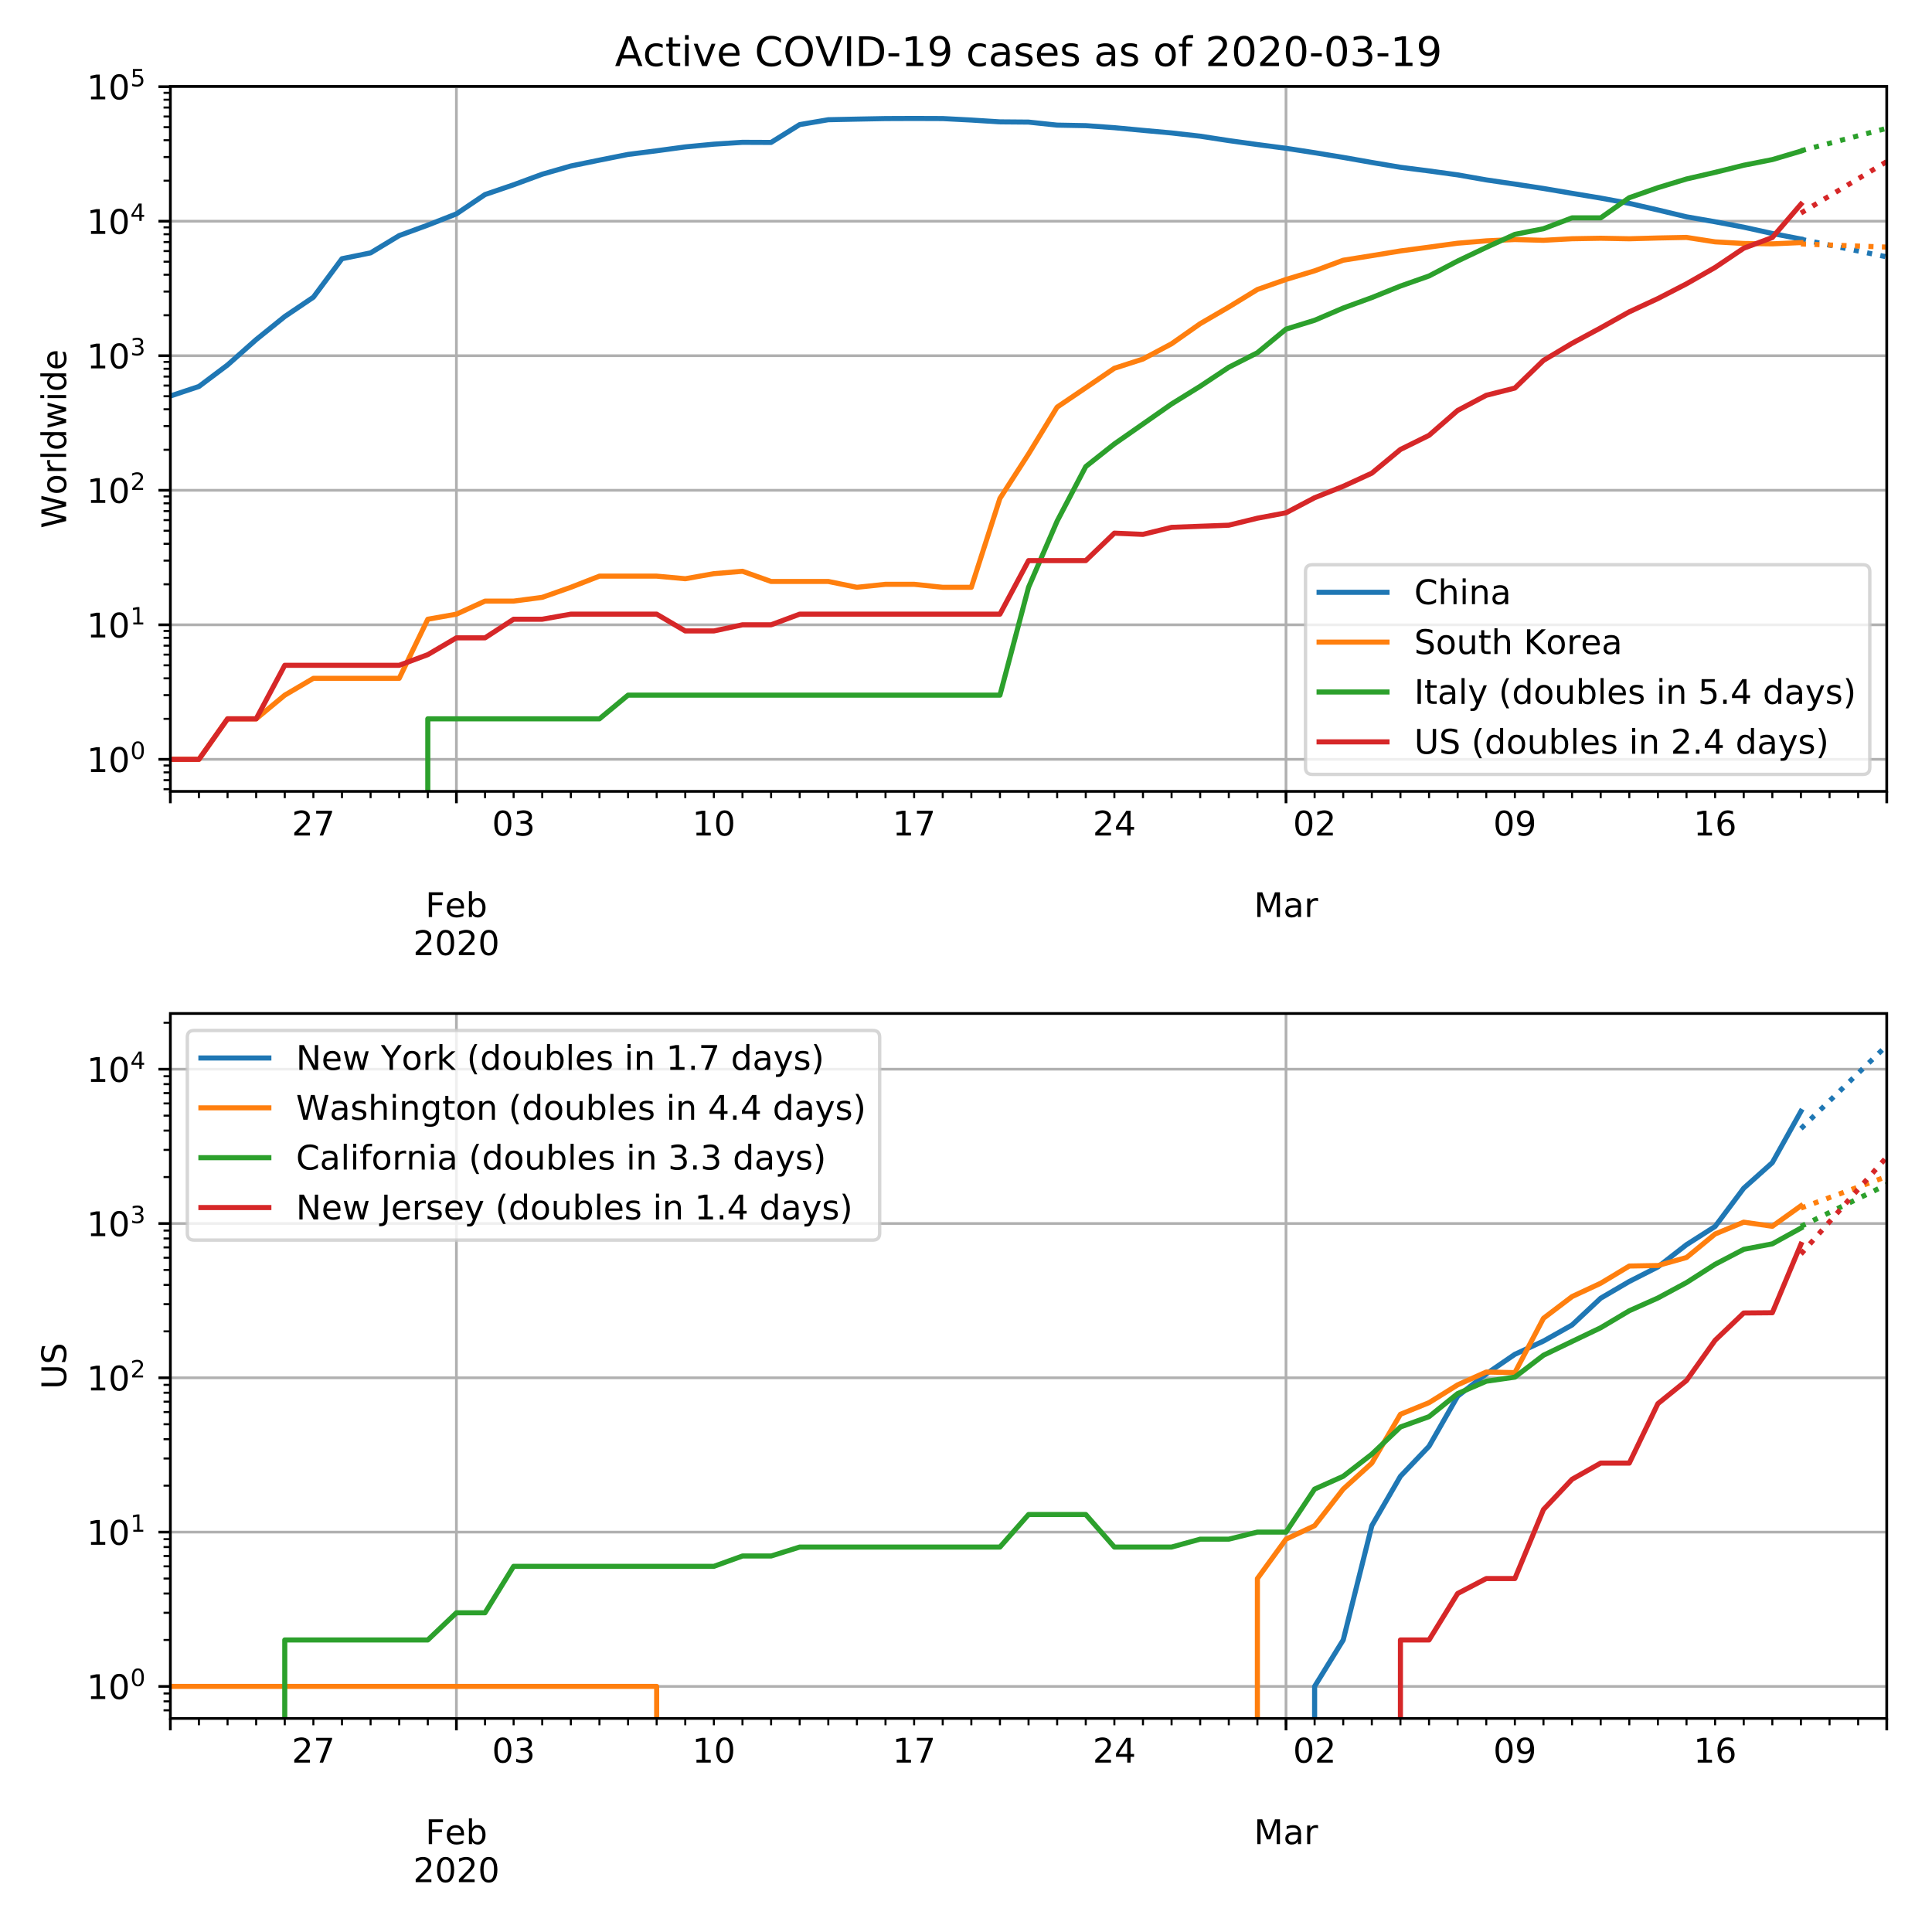 <svg height="758.4" stroke-linejoin="round" viewBox="0 0 568.8 568.8" width="758.4" xmlns="http://www.w3.org/2000/svg" xmlns:xlink="http://www.w3.org/1999/xlink"><defs><path id="v" d="M30.61 48.39q-7.22 0-11.422-5.64-4.204-5.64-4.204-15.453 0-9.813 4.172-15.453 4.188-5.64 11.453-5.64 7.188 0 11.375 5.655 4.203 5.672 4.203 15.438 0 9.719-4.203 15.406-4.187 5.688-11.375 5.688zm0 7.61q11.718 0 18.406-7.625 6.703-7.61 6.703-21.078 0-13.422-6.703-21.078-6.688-7.64-18.407-7.64-11.765 0-18.437 7.64-6.656 7.656-6.656 21.078 0 13.469 6.656 21.078Q18.844 56 30.609 56z" stroke-linejoin="round"/><path id="R" d="M9.813 72.906h13.28l32.329-60.984v60.984h9.562V0h-13.28L19.39 60.984V0H9.813z" stroke-linejoin="round"/><path id="b" d="M0 0v3.5" stroke="#000" stroke-linejoin="round" stroke-width=".8"/><path id="c" d="M9.813 72.906h41.89v-8.312H19.672V43.109h28.906v-8.297H19.672V0h-9.86z" stroke-linejoin="round"/><path id="d" d="M56.203 29.594v-4.39H14.891q.593-9.282 5.593-14.142 5-4.859 13.938-4.859 5.172 0 10.031 1.266 4.86 1.265 9.656 3.812v-8.5Q49.266.734 44.187-.344 39.11-1.422 33.892-1.422q-13.094 0-20.735 7.61-7.64 7.625-7.64 20.625 0 13.421 7.25 21.296Q20.016 56 32.328 56q11.031 0 17.453-7.11 6.422-7.093 6.422-19.296zm-8.984 2.64q-.094 7.36-4.125 11.75-4.032 4.407-10.672 4.407-7.516 0-12.031-4.25-4.516-4.25-5.203-11.97z" stroke-linejoin="round"/><path id="e" d="M48.688 27.297q0 9.906-4.079 15.547-4.078 5.64-11.203 5.64-7.14 0-11.218-5.64-4.079-5.64-4.079-15.547 0-9.906 4.078-15.547 4.079-5.64 11.22-5.64 7.124 0 11.202 5.64t4.078 15.547zM18.108 46.39q2.844 4.875 7.157 7.234Q29.594 56 35.594 56q9.968 0 16.187-7.906 6.235-7.907 6.235-20.797T51.78 6.484q-6.218-7.906-16.187-7.906-6 0-10.328 2.375-4.313 2.375-7.157 7.25V0H9.08v75.984h9.03z" stroke-linejoin="round"/><path id="f" d="M19.188 8.297h34.421V0H7.33v8.297q5.609 5.812 15.296 15.594 9.703 9.797 12.188 12.64 4.734 5.313 6.609 9 1.89 3.688 1.89 7.25 0 5.813-4.078 9.469-4.078 3.672-10.625 3.672-4.64 0-9.797-1.61-5.14-1.609-11-4.89v9.969Q13.767 71.78 18.938 73q5.188 1.219 9.485 1.219 11.328 0 18.062-5.672 6.735-5.656 6.735-15.125 0-4.5-1.688-8.531-1.672-4.016-6.125-9.485-1.218-1.422-7.765-8.187-6.532-6.766-18.453-18.922z" stroke-linejoin="round"/><path id="g" d="M31.781 66.406q-7.61 0-11.453-7.5Q16.5 51.422 16.5 36.375q0-14.984 3.828-22.484 3.844-7.5 11.453-7.5 7.672 0 11.5 7.5 3.844 7.5 3.844 22.484 0 15.047-3.844 22.531-3.828 7.5-11.5 7.5zm0 7.813q12.266 0 18.735-9.703 6.468-9.688 6.468-28.141 0-18.406-6.468-28.11-6.47-9.687-18.735-9.687-12.25 0-18.718 9.688-6.47 9.703-6.47 28.109 0 18.453 6.47 28.14Q19.53 74.22 31.78 74.22z" stroke-linejoin="round"/><path id="h" d="M9.813 72.906h14.703l18.593-49.61 18.703 49.61h14.704V0H66.89v64.016l-18.797-50h-9.907l-18.796 50V0H9.813z" stroke-linejoin="round"/><path id="i" d="M34.281 27.484q-10.89 0-15.093-2.484-4.204-2.484-4.204-8.5 0-4.781 3.157-7.594 3.156-2.797 8.562-2.797 7.485 0 12 5.297 4.516 5.297 4.516 14.078v2zm17.922 3.72V0H43.22v8.297Q40.14 3.328 35.547.953q-4.594-2.375-11.234-2.375-8.391 0-13.36 4.719Q6 8.016 6 15.922q0 9.219 6.172 13.906 6.187 4.688 18.437 4.688h12.61v.89q0 6.203-4.078 9.594-4.078 3.39-11.453 3.39-4.688 0-9.141-1.124-4.438-1.125-8.531-3.375v8.312q4.921 1.906 9.562 2.844 4.64.953 9.031.953 11.875 0 17.735-6.156 5.86-6.14 5.86-18.64z" stroke-linejoin="round"/><path id="j" d="M41.11 46.297q-1.516.875-3.297 1.281Q36.03 48 33.89 48q-7.625 0-11.703-4.953-4.079-4.953-4.079-14.234V0H9.08v54.688h9.03v-8.5q2.844 4.984 7.375 7.39Q30.031 56 36.531 56q.922 0 2.047-.125 1.125-.11 2.484-.36z" stroke-linejoin="round"/><path id="k" d="M0 0v2" stroke="#000" stroke-linejoin="round" stroke-width=".6"/><path id="l" d="M8.203 72.906h46.875v-4.203L28.61 0H18.312L43.22 64.594H8.203z" stroke-linejoin="round"/><path id="m" d="M40.578 39.313Q47.656 37.797 51.625 33q3.984-4.781 3.984-11.813 0-10.78-7.422-16.703-7.421-5.906-21.093-5.906-4.578 0-9.438.906-4.86.907-10.031 2.72v9.515q4.094-2.39 8.969-3.61 4.89-1.218 10.218-1.218 9.266 0 14.125 3.656 4.86 3.656 4.86 10.64 0 6.454-4.516 10.079-4.515 3.64-12.562 3.64h-8.5v8.11h8.89q7.266 0 11.125 2.906 3.86 2.906 3.86 8.375 0 5.61-3.985 8.61-3.968 3.015-11.39 3.015-4.063 0-8.703-.89-4.641-.876-10.203-2.72v8.782q5.624 1.562 10.53 2.344 4.907.78 9.25.78 11.235 0 17.766-5.109 6.547-5.093 6.547-13.78 0-6.063-3.468-10.235-3.47-4.172-9.86-5.782z" stroke-linejoin="round"/><path id="n" d="M12.406 8.297h16.11v55.625l-17.532-3.516v8.985l17.438 3.515h9.86V8.296H54.39V0H12.406z" stroke-linejoin="round"/><path id="o" d="M37.797 64.313L12.89 25.39h24.906zm-2.594 8.593H47.61V25.391h10.407v-8.203H47.609V0h-9.812v17.188H4.89v9.515z" stroke-linejoin="round"/><path id="p" d="M10.984 1.516V10.5q3.72-1.766 7.516-2.688 3.813-.921 7.484-.921 9.766 0 14.907 6.562 5.156 6.563 5.89 19.953-2.828-4.203-7.187-6.453-4.344-2.25-9.61-2.25-10.937 0-17.312 6.61-6.375 6.625-6.375 18.109 0 11.219 6.64 18 6.641 6.797 17.672 6.797 12.657 0 19.313-9.703 6.672-9.688 6.672-28.141 0-17.234-8.188-27.516Q40.234-1.42 26.422-1.42q-3.719 0-7.531.734-3.797.734-7.907 2.203zM30.61 32.422q6.641 0 10.516 4.531 3.89 4.547 3.89 12.469 0 7.86-3.89 12.422-3.875 4.562-10.516 4.562-6.64 0-10.515-4.562-3.875-4.563-3.875-12.422 0-7.922 3.875-12.469 3.875-4.531 10.515-4.531z" stroke-linejoin="round"/><path id="q" d="M33.016 40.375q-6.641 0-10.532-4.547-3.875-4.531-3.875-12.437 0-7.86 3.875-12.438 3.891-4.562 10.532-4.562 6.64 0 10.515 4.562 3.875 4.578 3.875 12.438 0 7.906-3.875 12.437-3.875 4.547-10.515 4.547zm19.578 30.922v-8.984q-3.719 1.75-7.5 2.671-3.782.938-7.5.938-9.766 0-14.922-6.594-5.14-6.594-5.875-19.922 2.875 4.25 7.219 6.516 4.359 2.266 9.578 2.266 10.984 0 17.36-6.672 6.374-6.657 6.374-18.125 0-11.235-6.64-18.032-6.641-6.78-17.672-6.78-12.657 0-19.344 9.687-6.688 9.703-6.688 28.109 0 17.281 8.204 27.563 8.203 10.28 22.015 10.28 3.719 0 7.5-.734t7.89-2.187z" stroke-linejoin="round"/><path id="r" d="M0 0h-3.5" stroke="#000" stroke-linejoin="round" stroke-width=".8"/><path id="s" d="M10.797 72.906h38.719v-8.312H19.828v-17.86q2.14.735 4.281 1.094 2.157.36 4.313.36 12.203 0 19.328-6.688 7.14-6.688 7.14-18.11 0-11.765-7.328-18.296-7.328-6.516-20.656-6.516-4.593 0-9.36.781-4.75.782-9.827 2.344v9.922q4.39-2.39 9.078-3.563 4.687-1.171 9.906-1.171 8.453 0 13.375 4.437 4.938 4.438 4.938 12.063 0 7.609-4.938 12.047-4.922 4.453-13.375 4.453-3.953 0-7.89-.875-3.922-.875-8.016-2.735z" stroke-linejoin="round"/><path id="t" d="M0 0h-2" stroke="#000" stroke-linejoin="round" stroke-width=".6"/><path id="u" d="M3.328 72.906h9.953L28.61 11.281l15.282 61.625h11.093l15.328-61.625 15.282 61.625h10.015L77.297 0H64.89L49.516 63.281 33.984 0H21.578z" stroke-linejoin="round"/><path id="P" d="M8.688 72.906h9.921V28.61q0-11.718 4.235-16.875 4.25-5.14 13.781-5.14 9.469 0 13.719 5.14 4.25 5.157 4.25 16.875v44.297H64.5V27.391q0-14.25-7.063-21.532-7.046-7.28-20.812-7.28-13.828 0-20.89 7.28-7.047 7.282-7.047 21.532z" stroke-linejoin="round"/><path id="w" d="M9.422 75.984h8.984V0H9.422z" stroke-linejoin="round"/><path id="x" d="M45.406 46.39v29.594h8.985V0h-8.985v8.203Q42.578 3.328 38.25.953q-4.313-2.375-10.375-2.375-9.906 0-16.14 7.906-6.22 7.922-6.22 20.813 0 12.89 6.22 20.797Q17.968 56 27.874 56q6.063 0 10.375-2.375 4.328-2.36 7.156-7.234zm-30.61-19.093q0-9.906 4.079-15.547 4.078-5.64 11.203-5.64 7.125 0 11.219 5.64 4.11 5.64 4.11 15.547 0 9.906-4.11 15.547-4.094 5.64-11.219 5.64-7.125 0-11.203-5.64-4.078-5.64-4.078-15.547z" stroke-linejoin="round"/><path id="y" d="M4.203 54.688h8.985l11.234-42.672 11.172 42.672h10.593l11.235-42.672 11.187 42.672h8.985L63.28 0H52.688L40.922 44.828 29.109 0H18.5z" stroke-linejoin="round"/><path id="z" d="M9.422 54.688h8.984V0H9.422zm0 21.296h8.984v-11.39H9.422z" stroke-linejoin="round"/><path id="A" d="M48.781 52.594v-8.407q-3.812 2.11-7.64 3.157-3.828 1.047-7.735 1.047-8.75 0-13.593-5.547-4.829-5.532-4.829-15.547 0-10.016 4.829-15.563 4.843-5.53 13.593-5.53 3.907 0 7.735 1.046 3.828 1.047 7.64 3.156V2.094Q45.016.344 40.984-.531q-4.015-.89-8.562-.89-12.36 0-19.64 7.765-7.266 7.765-7.266 20.953 0 13.375 7.343 21.031Q20.22 56 33.016 56q4.14 0 8.093-.86 3.953-.843 7.672-2.546z" stroke-linejoin="round"/><path id="B" d="M18.313 70.219V54.688h18.5v-6.985h-18.5V18.016q0-6.688 1.828-8.594 1.828-1.906 7.453-1.906h9.218V0h-9.218q-10.407 0-14.36 3.875-3.953 3.89-3.953 14.14v29.688H2.687v6.984h6.594V70.22z" stroke-linejoin="round"/><path id="C" d="M64.406 67.281v-10.39q-4.984 4.64-10.625 6.922-5.64 2.296-11.984 2.296-12.5 0-19.14-7.64-6.641-7.64-6.641-22.094 0-14.406 6.64-22.047 6.64-7.64 19.14-7.64 6.345 0 11.985 2.296 5.64 2.297 10.625 6.938V5.609Q59.234 2.094 53.437.33q-5.78-1.75-12.218-1.75-16.563 0-26.094 10.124-9.516 10.14-9.516 27.672 0 17.578 9.516 27.703 9.531 10.14 26.094 10.14 6.531 0 12.312-1.734 5.797-1.734 10.875-5.203z" stroke-linejoin="round"/><path id="D" d="M9.813 72.906h9.859V0h-9.86z" stroke-linejoin="round"/><path id="E" d="M4.89 31.39h26.313v-8H4.891z" stroke-linejoin="round"/><path id="F" d="M44.281 53.078v-8.5q-3.797 1.953-7.906 2.922-4.094.984-8.5.984-6.688 0-10.031-2.047-3.344-2.046-3.344-6.156 0-3.125 2.39-4.906 2.391-1.781 9.626-3.39l3.078-.688q9.562-2.047 13.593-5.781 4.032-3.735 4.032-10.422 0-7.625-6.032-12.078-6.03-4.438-16.578-4.438-4.39 0-9.156.86Q10.688.296 5.422 2v9.281q4.984-2.594 9.812-3.89 4.829-1.282 9.579-1.282 6.343 0 9.75 2.172 3.421 2.172 3.421 6.125 0 3.656-2.468 5.61-2.453 1.953-10.813 3.765l-3.125.735q-8.344 1.75-12.062 5.39-3.704 3.64-3.704 9.985 0 7.718 5.47 11.906Q16.75 56 26.811 56q4.97 0 9.36-.734 4.406-.72 8.11-2.188z" stroke-linejoin="round"/><path id="G" d="M37.11 75.984V68.5h-8.594q-4.828 0-6.72-1.953-1.874-1.953-1.874-7.031v-4.828h14.797v-6.985H19.922V0H10.89v47.703H2.297v6.984h8.594V58.5q0 9.125 4.25 13.297 4.25 4.187 13.468 4.187z" stroke-linejoin="round"/><path id="H" d="M54.89 33.016V0h-8.984v32.719q0 7.765-3.031 11.61-3.031 3.858-9.078 3.858-7.281 0-11.484-4.64-4.204-4.625-4.204-12.64V0H9.08v75.984h9.03V46.188q3.235 4.937 7.594 7.374Q30.078 56 35.797 56q9.422 0 14.25-5.828 4.844-5.828 4.844-17.156z" stroke-linejoin="round"/><path id="I" d="M54.89 33.016V0h-8.984v32.719q0 7.765-3.031 11.61-3.031 3.858-9.078 3.858-7.281 0-11.484-4.64-4.204-4.625-4.204-12.64V0H9.08v54.688h9.03v-8.5q3.235 4.937 7.594 7.374Q30.078 56 35.797 56q9.422 0 14.25-5.828 4.844-5.828 4.844-17.156z" stroke-linejoin="round"/><path id="J" d="M53.516 70.516V60.89q-5.61 2.687-10.594 4-4.984 1.328-9.625 1.328-8.047 0-12.422-3.125t-4.375-8.89q0-4.845 2.906-7.313 2.907-2.453 11.016-3.97l5.953-1.218q11.031-2.11 16.281-7.406 5.25-5.297 5.25-14.172 0-10.61-7.11-16.078-7.093-5.469-20.812-5.469-5.172 0-11.015 1.172Q13.14.922 6.89 3.219v10.156q6-3.36 11.765-5.078 5.766-1.703 11.328-1.703 8.438 0 13.032 3.312 4.593 3.328 4.593 9.485 0 5.359-3.297 8.39-3.296 3.032-10.812 4.547L27.484 33.5q-11.03 2.188-15.968 6.875-4.922 4.688-4.922 13.047 0 9.672 6.812 15.234 6.813 5.563 18.766 5.563 5.14 0 10.453-.938 5.328-.922 10.89-2.765z" stroke-linejoin="round"/><path id="K" d="M8.5 21.578v33.11h8.984V21.922q0-7.766 3.016-11.656 3.031-3.875 9.094-3.875 7.265 0 11.484 4.64 4.234 4.64 4.234 12.656v31h8.985V0h-8.984v8.406Q42.047 3.422 37.718 1q-4.313-2.422-10.032-2.422-9.421 0-14.312 5.86Q8.5 10.296 8.5 21.578z" stroke-linejoin="round"/><path id="L" d="M32.172-5.078q-3.797-9.766-7.422-12.735-3.61-2.984-9.656-2.984H7.906v7.516h5.282q3.703 0 5.75 1.765Q21-9.766 23.483-3.219l1.61 4.094-22.11 53.813H12.5l17.094-42.766 17.093 42.766h9.516z" stroke-linejoin="round"/><path id="M" d="M31 75.875q-6.531-11.219-9.719-22.219-3.172-10.984-3.172-22.265 0-11.266 3.203-22.328Q24.517-2 31-13.188h-7.813Q15.875-1.704 12.235 9.375q-3.64 11.078-3.64 22.016 0 10.89 3.61 21.922 3.624 11.046 10.983 22.562z" stroke-linejoin="round"/><path id="N" d="M10.688 12.406H21V0H10.687z" stroke-linejoin="round"/><path id="O" d="M8.016 75.875h7.812q7.313-11.516 10.953-22.563 3.64-11.03 3.64-21.921 0-10.938-3.64-22.016-3.64-11.078-10.953-22.563H8.016Q14.5-2 17.703 9.063q3.203 11.063 3.203 22.329 0 11.28-3.203 22.265-3.203 11-9.687 22.219z" stroke-linejoin="round"/><clipPath id="Q" stroke-linejoin="round"><path d="M50.15 298.38h505.33v207.548H50.15z"/></clipPath><clipPath id="a" stroke-linejoin="round"><path d="M50.15 25.44h505.33v207.548H50.15z"/></clipPath></defs><path d="M0 568.8h568.8V0H0z" fill="#fff"/><path d="M50.15 232.988h505.33V25.44H50.15z" fill="#fff"/><g stroke-width=".8"><path clip-path="url(#a)" d="M50.15 232.988V25.44" fill="none" stroke="#b0b0b0" stroke-linecap="square"/><use stroke="#000" x="50.15" xlink:href="#b" y="232.988"/></g><path clip-path="url(#a)" d="M134.372 232.988V25.44" fill="none" stroke="#b0b0b0" stroke-linecap="square" stroke-width=".8"/><use stroke="#000" stroke-width=".8" x="134.372" xlink:href="#b" y="232.988"/><g transform="matrix(.1 0 0 -.1 125.25 269.982)"><use xlink:href="#c"/><use x="57.441" xlink:href="#d"/><use x="118.965" xlink:href="#e"/></g><g transform="matrix(.1 0 0 -.1 121.647 281.18)"><use xlink:href="#f"/><use x="63.623" xlink:href="#g"/><use x="127.246" xlink:href="#f"/><use x="190.869" xlink:href="#g"/></g><path clip-path="url(#a)" d="M378.615 232.988V25.44" fill="none" stroke="#b0b0b0" stroke-linecap="square" stroke-width=".8"/><use stroke="#000" stroke-width=".8" x="378.615" xlink:href="#b" y="232.988"/><g transform="matrix(.1 0 0 -.1 369.181 269.982)"><use xlink:href="#h"/><use x="86.279" xlink:href="#i"/><use x="147.559" xlink:href="#j"/></g><g stroke-width=".8"><path clip-path="url(#a)" d="M555.48 232.988V25.44" fill="none" stroke="#b0b0b0" stroke-linecap="square"/><use stroke="#000" x="555.48" xlink:href="#b" y="232.988"/></g><use stroke="#000" stroke-width=".6" x="50.15" xlink:href="#k" y="232.988"/><use stroke="#000" stroke-width=".6" x="58.572" xlink:href="#k" y="232.988"/><use stroke="#000" stroke-width=".6" x="66.995" xlink:href="#k" y="232.988"/><use stroke="#000" stroke-width=".6" x="75.417" xlink:href="#k" y="232.988"/><use stroke="#000" stroke-width=".6" x="83.839" xlink:href="#k" y="232.988"/><use stroke="#000" stroke-width=".6" x="92.261" xlink:href="#k" y="232.988"/><g transform="matrix(.1 0 0 -.1 85.899 245.986)"><use xlink:href="#f"/><use x="63.623" xlink:href="#l"/></g><g stroke="#000" stroke-width=".6"><use x="100.683" xlink:href="#k" y="232.988"/><use x="109.105" xlink:href="#k" y="232.988"/><use x="117.528" xlink:href="#k" y="232.988"/><use x="125.95" xlink:href="#k" y="232.988"/><use x="134.372" xlink:href="#k" y="232.988"/><use x="142.794" xlink:href="#k" y="232.988"/></g><use stroke="#000" stroke-width=".6" x="151.216" xlink:href="#k" y="232.988"/><g transform="matrix(.1 0 0 -.1 144.854 245.986)"><use xlink:href="#g"/><use x="63.623" xlink:href="#m"/></g><use stroke="#000" stroke-width=".6" x="159.638" xlink:href="#k" y="232.988"/><use stroke="#000" stroke-width=".6" x="168.06" xlink:href="#k" y="232.988"/><use stroke="#000" stroke-width=".6" x="176.483" xlink:href="#k" y="232.988"/><use stroke="#000" stroke-width=".6" x="184.905" xlink:href="#k" y="232.988"/><use stroke="#000" stroke-width=".6" x="193.327" xlink:href="#k" y="232.988"/><use stroke="#000" stroke-width=".6" x="201.749" xlink:href="#k" y="232.988"/><use stroke="#000" stroke-width=".6" x="210.171" xlink:href="#k" y="232.988"/><g transform="matrix(.1 0 0 -.1 203.809 245.986)"><use xlink:href="#n"/><use x="63.623" xlink:href="#g"/></g><use stroke="#000" stroke-width=".6" x="218.593" xlink:href="#k" y="232.988"/><use stroke="#000" stroke-width=".6" x="227.016" xlink:href="#k" y="232.988"/><use stroke="#000" stroke-width=".6" x="235.438" xlink:href="#k" y="232.988"/><use stroke="#000" stroke-width=".6" x="243.86" xlink:href="#k" y="232.988"/><use stroke="#000" stroke-width=".6" x="252.282" xlink:href="#k" y="232.988"/><use stroke="#000" stroke-width=".6" x="260.704" xlink:href="#k" y="232.988"/><use stroke="#000" stroke-width=".6" x="269.126" xlink:href="#k" y="232.988"/><g transform="matrix(.1 0 0 -.1 262.764 245.986)"><use xlink:href="#n"/><use x="63.623" xlink:href="#l"/></g><use stroke="#000" stroke-width=".6" x="277.549" xlink:href="#k" y="232.988"/><use stroke="#000" stroke-width=".6" x="285.971" xlink:href="#k" y="232.988"/><use stroke="#000" stroke-width=".6" x="294.393" xlink:href="#k" y="232.988"/><use stroke="#000" stroke-width=".6" x="302.815" xlink:href="#k" y="232.988"/><use stroke="#000" stroke-width=".6" x="311.237" xlink:href="#k" y="232.988"/><use stroke="#000" stroke-width=".6" x="319.659" xlink:href="#k" y="232.988"/><use stroke="#000" stroke-width=".6" x="328.082" xlink:href="#k" y="232.988"/><g transform="matrix(.1 0 0 -.1 321.72 245.986)"><use xlink:href="#f"/><use x="63.623" xlink:href="#o"/></g><use stroke="#000" stroke-width=".6" x="336.504" xlink:href="#k" y="232.988"/><use stroke="#000" stroke-width=".6" x="344.926" xlink:href="#k" y="232.988"/><use stroke="#000" stroke-width=".6" x="353.348" xlink:href="#k" y="232.988"/><use stroke="#000" stroke-width=".6" x="361.77" xlink:href="#k" y="232.988"/><use stroke="#000" stroke-width=".6" x="370.192" xlink:href="#k" y="232.988"/><use stroke="#000" stroke-width=".6" x="378.615" xlink:href="#k" y="232.988"/><use stroke="#000" stroke-width=".6" x="387.037" xlink:href="#k" y="232.988"/><g transform="matrix(.1 0 0 -.1 380.674 245.986)"><use xlink:href="#g"/><use x="63.623" xlink:href="#f"/></g><use stroke="#000" stroke-width=".6" x="395.459" xlink:href="#k" y="232.988"/><use stroke="#000" stroke-width=".6" x="403.881" xlink:href="#k" y="232.988"/><use stroke="#000" stroke-width=".6" x="412.303" xlink:href="#k" y="232.988"/><use stroke="#000" stroke-width=".6" x="420.725" xlink:href="#k" y="232.988"/><use stroke="#000" stroke-width=".6" x="429.148" xlink:href="#k" y="232.988"/><use stroke="#000" stroke-width=".6" x="437.57" xlink:href="#k" y="232.988"/><use stroke="#000" stroke-width=".6" x="445.992" xlink:href="#k" y="232.988"/><g transform="matrix(.1 0 0 -.1 439.63 245.986)"><use xlink:href="#g"/><use x="63.623" xlink:href="#p"/></g><use stroke="#000" stroke-width=".6" x="454.414" xlink:href="#k" y="232.988"/><use stroke="#000" stroke-width=".6" x="462.836" xlink:href="#k" y="232.988"/><use stroke="#000" stroke-width=".6" x="471.258" xlink:href="#k" y="232.988"/><use stroke="#000" stroke-width=".6" x="479.681" xlink:href="#k" y="232.988"/><use stroke="#000" stroke-width=".6" x="488.103" xlink:href="#k" y="232.988"/><use stroke="#000" stroke-width=".6" x="496.525" xlink:href="#k" y="232.988"/><g><use stroke="#000" stroke-width=".6" x="504.947" xlink:href="#k" y="232.988"/><g transform="matrix(.1 0 0 -.1 498.585 245.986)"><use xlink:href="#n"/><use x="63.623" xlink:href="#q"/></g></g><use stroke="#000" stroke-width=".6" x="513.369" xlink:href="#k" y="232.988"/><use stroke="#000" stroke-width=".6" x="521.791" xlink:href="#k" y="232.988"/><use stroke="#000" stroke-width=".6" x="530.214" xlink:href="#k" y="232.988"/><use stroke="#000" stroke-width=".6" x="538.636" xlink:href="#k" y="232.988"/><use stroke="#000" stroke-width=".6" x="547.058" xlink:href="#k" y="232.988"/><use stroke="#000" stroke-width=".6" x="555.48" xlink:href="#k" y="232.988"/><g><path clip-path="url(#a)" d="M50.15 223.554h505.33" fill="none" stroke="#b0b0b0" stroke-linecap="square" stroke-width=".8"/><use stroke="#000" stroke-width=".8" x="50.15" xlink:href="#r" y="223.554"/><g transform="matrix(.1 0 0 -.1 25.55 227.353)"><use transform="translate(0 .766)" xlink:href="#n"/><use transform="translate(63.623 .766)" xlink:href="#g"/><use transform="matrix(.7 0 0 .7 128.203 39.047)" xlink:href="#g"/></g><path clip-path="url(#a)" d="M50.15 183.947h505.33" fill="none" stroke="#b0b0b0" stroke-linecap="square" stroke-width=".8"/><use stroke="#000" stroke-width=".8" x="50.15" xlink:href="#r" y="183.947"/><g transform="matrix(.1 0 0 -.1 25.55 187.746)"><use transform="translate(0 .684)" xlink:href="#n"/><use transform="translate(63.623 .684)" xlink:href="#g"/><use transform="matrix(.7 0 0 .7 128.203 38.966)" xlink:href="#n"/></g><path clip-path="url(#a)" d="M50.15 144.34h505.33" fill="none" stroke="#b0b0b0" stroke-linecap="square" stroke-width=".8"/><use stroke="#000" stroke-width=".8" x="50.15" xlink:href="#r" y="144.339"/><g transform="matrix(.1 0 0 -.1 25.55 148.139)"><use transform="translate(0 .766)" xlink:href="#n"/><use transform="translate(63.623 .766)" xlink:href="#g"/><use transform="matrix(.7 0 0 .7 128.203 39.047)" xlink:href="#f"/></g><g><path clip-path="url(#a)" d="M50.15 104.732h505.33" fill="none" stroke="#b0b0b0" stroke-linecap="square" stroke-width=".8"/><use stroke="#000" stroke-width=".8" x="50.15" xlink:href="#r" y="104.732"/><g transform="matrix(.1 0 0 -.1 25.55 108.531)"><use transform="translate(0 .766)" xlink:href="#n"/><use transform="translate(63.623 .766)" xlink:href="#g"/><use transform="matrix(.7 0 0 .7 128.203 39.047)" xlink:href="#m"/></g></g><g><path clip-path="url(#a)" d="M50.15 65.125h505.33" fill="none" stroke="#b0b0b0" stroke-linecap="square" stroke-width=".8"/><use stroke="#000" stroke-width=".8" x="50.15" xlink:href="#r" y="65.125"/><g transform="matrix(.1 0 0 -.1 25.55 68.924)"><use transform="translate(0 .684)" xlink:href="#n"/><use transform="translate(63.623 .684)" xlink:href="#g"/><use transform="matrix(.7 0 0 .7 128.203 38.966)" xlink:href="#o"/></g></g><g><path clip-path="url(#a)" d="M50.15 25.518h505.33" fill="none" stroke="#b0b0b0" stroke-linecap="square" stroke-width=".8"/><use stroke="#000" stroke-width=".8" x="50.15" xlink:href="#r" y="25.518"/><g transform="matrix(.1 0 0 -.1 25.55 29.317)"><use transform="translate(0 .684)" xlink:href="#n"/><use transform="translate(63.623 .684)" xlink:href="#g"/><use transform="matrix(.7 0 0 .7 128.203 38.966)" xlink:href="#s"/></g></g><g stroke="#000" stroke-width=".6"><use x="50.15" xlink:href="#t" y="232.341"/><use x="50.15" xlink:href="#t" y="229.689"/><use x="50.15" xlink:href="#t" y="227.392"/><use x="50.15" xlink:href="#t" y="225.366"/><use x="50.15" xlink:href="#t" y="211.631"/><use x="50.15" xlink:href="#t" y="204.657"/><use x="50.15" xlink:href="#t" y="199.708"/><use x="50.15" xlink:href="#t" y="195.87"/><use x="50.15" xlink:href="#t" y="192.734"/><use x="50.15" xlink:href="#t" y="190.082"/><use x="50.15" xlink:href="#t" y="187.785"/><use x="50.15" xlink:href="#t" y="185.759"/><use x="50.15" xlink:href="#t" y="172.024"/><use x="50.15" xlink:href="#t" y="165.049"/><use x="50.15" xlink:href="#t" y="160.101"/><use x="50.15" xlink:href="#t" y="156.262"/><use x="50.15" xlink:href="#t" y="153.126"/><use x="50.15" xlink:href="#t" y="150.475"/><use x="50.15" xlink:href="#t" y="148.178"/><use x="50.15" xlink:href="#t" y="146.152"/><use x="50.15" xlink:href="#t" y="132.416"/><use x="50.15" xlink:href="#t" y="125.442"/><use x="50.15" xlink:href="#t" y="120.494"/><use x="50.15" xlink:href="#t" y="116.655"/><use x="50.15" xlink:href="#t" y="113.519"/><use x="50.15" xlink:href="#t" y="110.867"/><use x="50.15" xlink:href="#t" y="108.571"/><use x="50.15" xlink:href="#t" y="106.545"/><use x="50.15" xlink:href="#t" y="92.809"/><use x="50.15" xlink:href="#t" y="85.835"/><use x="50.15" xlink:href="#t" y="80.886"/><use x="50.15" xlink:href="#t" y="77.048"/><use x="50.15" xlink:href="#t" y="73.912"/><use x="50.15" xlink:href="#t" y="71.26"/><use x="50.15" xlink:href="#t" y="68.963"/><use x="50.15" xlink:href="#t" y="66.937"/><use x="50.15" xlink:href="#t" y="53.202"/><use x="50.15" xlink:href="#t" y="46.227"/><use x="50.15" xlink:href="#t" y="41.279"/><use x="50.15" xlink:href="#t" y="37.441"/><use x="50.15" xlink:href="#t" y="34.304"/><use x="50.15" xlink:href="#t" y="31.653"/><use x="50.15" xlink:href="#t" y="29.356"/><use x="50.15" xlink:href="#t" y="27.33"/></g><g transform="matrix(0 -.1 -.1 0 19.47 155.56)"><use xlink:href="#u"/><use x="98.799" xlink:href="#v"/><use x="159.98" xlink:href="#j"/><use x="201.094" xlink:href="#w"/><use x="228.877" xlink:href="#x"/><use x="292.354" xlink:href="#y"/><use x="374.141" xlink:href="#z"/><use x="401.924" xlink:href="#x"/><use x="465.4" xlink:href="#d"/></g></g><g fill="none"><path clip-path="url(#a)" d="M50.15 116.587l8.422-2.808 8.423-6.332 8.422-7.464 8.422-6.8 8.422-5.682 8.422-11.332 8.422-1.724 8.423-5.086 8.422-3.089 8.422-3.304 8.422-5.69 8.422-2.876 8.422-3.107 8.422-2.426 8.423-1.724 8.422-1.678 8.422-1.073 8.422-1.141 8.422-.806 8.422-.545 8.423.035 8.422-5.252 8.422-1.435 8.422-.179 8.422-.161 8.422-.034 8.423.032 8.422.438 8.422.532 8.422.069 8.422.89 8.422.156 8.423.599 8.422.788 8.422.762 8.422.953 8.422 1.296 8.422 1.167 8.423 1.1 8.422 1.299 8.422 1.386 8.422 1.487 8.422 1.42 8.422 1.076 8.423 1.157 8.422 1.48 8.422 1.232 8.422 1.291 8.422 1.432 8.422 1.397 8.423 1.562 8.422 1.937 8.422 2.016 8.422 1.46 8.422 1.592 8.422 1.857 8.423 1.633" stroke="#1f77b4" stroke-linecap="square" stroke-width="1.5"/><path clip-path="url(#a)" d="M530.214 70.44l8.422 1.728 8.422 1.728 8.422 1.728" stroke="#1f77b4" stroke-dasharray="1.5 2.475" stroke-width="1.5"/><path clip-path="url(#a)" d="M50.15 223.554h8.422l8.423-11.923h8.422l8.422-6.974 8.422-4.949H117.528l8.422-17.4 8.422-1.497 8.422-3.839h8.422l8.422-1.11 8.422-2.956 8.423-3.286h16.844l8.422.764 8.422-1.496 8.422-.703 8.423 3h16.844l8.422 1.721 8.422-.882h8.422l8.423.882h8.422l8.422-26.171 8.422-13.07 8.422-13.805 8.422-5.698 8.423-5.741 8.422-2.716 8.422-4.492 8.422-5.92 8.422-4.903 8.422-5.158 8.423-2.954 8.422-2.544 8.422-3.12 8.422-1.346 8.422-1.39 8.422-1.12 8.423-1.155 8.422-.698 8.422-.383 8.422.225 8.422-.459 8.422-.146 8.423.155 8.422-.233 8.422-.166 8.422 1.303 8.422.477 8.422.109 8.423-.364" stroke="#ff7f0e" stroke-linecap="square" stroke-width="1.5"/><path clip-path="url(#a)" d="M530.214 71.829l8.422.307 8.422.307 8.422.307" stroke="#ff7f0e" stroke-dasharray="1.5 2.475" stroke-width="1.5"/><path clip-path="url(#a)" d="M125.874 569.8l.076-358.169h50.533l8.422-6.974H294.393l8.422-31.75 8.422-19.492 8.422-16.05 8.423-6.666 8.422-5.876 8.422-5.89 8.422-5.212 8.422-5.596 8.422-4.281 8.423-6.947 8.422-2.607 8.422-3.606 8.422-3.075 8.422-3.393 8.422-2.965 8.423-4.412 8.422-4.002 8.422-3.841 8.422-1.66 8.422-3.197h8.422l8.423-5.937 8.422-2.947 8.422-2.564 8.422-1.948 8.422-2.095 8.422-1.665 8.423-2.494" stroke="#2ca02c" stroke-linecap="square" stroke-width="1.5"/><path clip-path="url(#a)" d="M530.214 44.388l8.422-2.204 8.422-2.204 8.422-2.205" stroke="#2ca02c" stroke-dasharray="1.5 2.475" stroke-width="1.5"/><path clip-path="url(#a)" d="M50.15 223.554h8.422l8.423-11.923h8.422l8.422-15.761h33.689l8.422-3.136 8.422-4.949h8.422l8.422-5.478h8.422l8.422-1.496h25.267l8.422 4.948h8.422l8.422-1.812h8.423l8.422-3.136h58.955l8.422-15.762h16.844l8.423-8.084 8.422.362 8.422-2.067 8.422-.321 8.422-.316 8.422-2.06 8.423-1.59 8.422-4.435 8.422-3.362 8.422-3.87 8.422-6.975 8.422-4.16 8.423-7.33 8.422-4.459 8.422-2.13 8.422-8.142 8.422-5.036 8.422-4.544 8.423-4.723 8.422-3.903 8.422-4.343 8.422-4.815 8.422-5.663 8.422-3.151 8.423-9.805" stroke="#d62728" stroke-linecap="square" stroke-width="1.5"/><path clip-path="url(#a)" d="M530.214 62.723l8.422-5.052 8.422-5.052 8.422-5.052" stroke="#d62728" stroke-dasharray="1.5 2.475" stroke-width="1.5"/><path d="M50.15 232.988V25.44M555.48 232.988V25.44M50.15 232.988h505.33M50.15 25.44h505.33" stroke="#000" stroke-linecap="square" stroke-linejoin="miter" stroke-width=".8"/></g><g transform="matrix(.12 0 0 -.12 181.036 19.44)"><path d="M34.188 63.188L20.797 26.906h26.812zm-5.579 9.718h11.188L67.578 0h-10.25l-6.64 18.703h-32.86L11.188 0H.78z"/><use x="68.393" xlink:href="#A"/><use x="123.373" xlink:href="#B"/><use x="162.582" xlink:href="#z"/><path d="M193.35 54.688h9.515L219.96 8.797l17.094 45.89h9.515L226.053 0H213.85z"/><use x="249.545" xlink:href="#d"/><use x="342.855" xlink:href="#C"/><path d="M452.086 66.219q-10.75 0-17.078-8.016-6.313-8-6.313-21.828 0-13.766 6.313-21.781 6.328-8 17.078-8 10.734 0 17.016 8 6.28 8.015 6.28 21.781 0 13.828-6.28 21.828-6.282 8.016-17.016 8.016zm0 8q15.328 0 24.5-10.281 9.187-10.282 9.187-27.563 0-17.234-9.187-27.516-9.172-10.28-24.5-10.28-15.375 0-24.594 10.25-9.203 10.265-9.203 27.546t9.203 27.563q9.219 10.28 24.594 10.28zM519.984 0l-27.828 72.906h10.297l23.11-61.375 23.14 61.375h10.25L531.172 0z"/><use x="559.783" xlink:href="#D"/><path d="M608.947 64.797V8.109h11.922q15.094 0 22.094 6.829 7 6.843 7 21.593 0 14.64-7 21.453-7 6.813-22.094 6.813zm-9.86 8.11h20.267q21.187 0 31.093-8.813 9.922-8.813 9.922-27.563 0-18.86-9.969-27.703Q640.447 0 619.354 0h-20.266z"/><use x="666.277" xlink:href="#E"/><use x="702.361" xlink:href="#n"/><use x="765.984" xlink:href="#p"/><use x="861.395" xlink:href="#A"/><use x="916.375" xlink:href="#i"/><use x="977.654" xlink:href="#F"/><use x="1029.754" xlink:href="#d"/><use x="1091.277" xlink:href="#F"/><use x="1175.164" xlink:href="#i"/><use x="1236.443" xlink:href="#F"/><use x="1320.33" xlink:href="#v"/><use x="1381.512" xlink:href="#G"/><use x="1448.504" xlink:href="#f"/><use x="1512.127" xlink:href="#g"/><use x="1575.75" xlink:href="#f"/><use x="1639.373" xlink:href="#g"/><use x="1702.996" xlink:href="#E"/><use x="1739.08" xlink:href="#g"/><use x="1802.703" xlink:href="#m"/><use x="1866.326" xlink:href="#E"/><use x="1902.41" xlink:href="#n"/><use x="1966.033" xlink:href="#p"/></g><g><path d="M386.352 227.988H548.48q2 0 2-2v-57.712q0-2-2-2H386.352q-2 0-2 2v57.712q0 2 2 2z" fill="#fff" opacity=".8" stroke="#ccc" stroke-linejoin="miter"/><path d="M388.352 174.374h20" fill="none" stroke="#1f77b4" stroke-linecap="square" stroke-width="1.5"/><g transform="matrix(.1 0 0 -.1 416.352 177.874)"><use xlink:href="#C"/><use x="69.824" xlink:href="#H"/><use x="133.203" xlink:href="#z"/><use x="160.986" xlink:href="#I"/><use x="224.365" xlink:href="#i"/></g><path d="M388.352 189.052h20" fill="none" stroke="#ff7f0e" stroke-linecap="square" stroke-width="1.5"/><g transform="matrix(.1 0 0 -.1 416.352 192.552)"><use xlink:href="#J"/><use x="63.477" xlink:href="#v"/><use x="124.658" xlink:href="#K"/><use x="188.037" xlink:href="#B"/><use x="227.246" xlink:href="#H"/><path d="M332.225 72.906h9.859V42.094l32.719 30.812h12.703l-36.188-33.984L390.084 0H377.1l-35.016 35.11V0h-9.86z"/><use x="387.91" xlink:href="#v"/><use x="449.092" xlink:href="#j"/><use x="490.174" xlink:href="#d"/><use x="551.697" xlink:href="#i"/></g><path d="M388.352 203.73h20" fill="none" stroke="#2ca02c" stroke-linecap="square" stroke-width="1.5"/><g transform="matrix(.1 0 0 -.1 416.352 207.23)"><use xlink:href="#D"/><use x="29.492" xlink:href="#B"/><use x="68.701" xlink:href="#i"/><use x="129.98" xlink:href="#w"/><use x="157.764" xlink:href="#L"/><use x="248.73" xlink:href="#M"/><use x="287.744" xlink:href="#x"/><use x="351.221" xlink:href="#v"/><use x="412.402" xlink:href="#K"/><use x="475.781" xlink:href="#e"/><use x="539.258" xlink:href="#w"/><use x="567.041" xlink:href="#d"/><use x="628.564" xlink:href="#F"/><use x="712.451" xlink:href="#z"/><use x="740.234" xlink:href="#I"/><use x="835.4" xlink:href="#s"/><use x="899.023" xlink:href="#N"/><use x="930.811" xlink:href="#o"/><use x="1026.221" xlink:href="#x"/><use x="1089.697" xlink:href="#i"/><use x="1150.977" xlink:href="#L"/><use x="1210.156" xlink:href="#F"/><use x="1262.256" xlink:href="#O"/></g><path d="M388.352 218.408h20" fill="none" stroke="#d62728" stroke-linecap="square" stroke-width="1.5"/><g transform="matrix(.1 0 0 -.1 416.352 221.908)"><use xlink:href="#P"/><use x="73.193" xlink:href="#J"/><use x="168.457" xlink:href="#M"/><use x="207.471" xlink:href="#x"/><use x="270.947" xlink:href="#v"/><use x="332.129" xlink:href="#K"/><use x="395.508" xlink:href="#e"/><use x="458.984" xlink:href="#w"/><use x="486.768" xlink:href="#d"/><use x="548.291" xlink:href="#F"/><use x="632.178" xlink:href="#z"/><use x="659.961" xlink:href="#I"/><use x="755.127" xlink:href="#f"/><use x="818.75" xlink:href="#N"/><use x="850.537" xlink:href="#o"/><use x="945.947" xlink:href="#x"/><use x="1009.424" xlink:href="#i"/><use x="1070.703" xlink:href="#L"/><use x="1129.883" xlink:href="#F"/><use x="1181.982" xlink:href="#O"/></g></g><g><path d="M50.15 505.928h505.33V298.38H50.15z" fill="#fff"/><g stroke-width=".8"><path clip-path="url(#Q)" d="M50.15 505.928V298.38" fill="none" stroke="#b0b0b0" stroke-linecap="square"/><use stroke="#000" x="50.15" xlink:href="#b" y="505.928"/></g><path clip-path="url(#Q)" d="M134.372 505.928V298.38" fill="none" stroke="#b0b0b0" stroke-linecap="square" stroke-width=".8"/><use stroke="#000" stroke-width=".8" x="134.372" xlink:href="#b" y="505.928"/><g transform="matrix(.1 0 0 -.1 125.25 542.922)"><use xlink:href="#c"/><use x="57.441" xlink:href="#d"/><use x="118.965" xlink:href="#e"/></g><g transform="matrix(.1 0 0 -.1 121.647 554.12)"><use xlink:href="#f"/><use x="63.623" xlink:href="#g"/><use x="127.246" xlink:href="#f"/><use x="190.869" xlink:href="#g"/></g><path clip-path="url(#Q)" d="M378.615 505.928V298.38" fill="none" stroke="#b0b0b0" stroke-linecap="square" stroke-width=".8"/><use stroke="#000" stroke-width=".8" x="378.615" xlink:href="#b" y="505.928"/><g transform="matrix(.1 0 0 -.1 369.181 542.922)"><use xlink:href="#h"/><use x="86.279" xlink:href="#i"/><use x="147.559" xlink:href="#j"/></g><g stroke-width=".8"><path clip-path="url(#Q)" d="M555.48 505.928V298.38" fill="none" stroke="#b0b0b0" stroke-linecap="square"/><use stroke="#000" x="555.48" xlink:href="#b" y="505.928"/></g><use stroke="#000" stroke-width=".6" x="50.15" xlink:href="#k" y="505.928"/><use stroke="#000" stroke-width=".6" x="58.572" xlink:href="#k" y="505.928"/><use stroke="#000" stroke-width=".6" x="66.995" xlink:href="#k" y="505.928"/><use stroke="#000" stroke-width=".6" x="75.417" xlink:href="#k" y="505.928"/><use stroke="#000" stroke-width=".6" x="83.839" xlink:href="#k" y="505.928"/><use stroke="#000" stroke-width=".6" x="92.261" xlink:href="#k" y="505.928"/><g transform="matrix(.1 0 0 -.1 85.899 518.926)"><use xlink:href="#f"/><use x="63.623" xlink:href="#l"/></g><g stroke="#000" stroke-width=".6"><use x="100.683" xlink:href="#k" y="505.928"/><use x="109.105" xlink:href="#k" y="505.928"/><use x="117.528" xlink:href="#k" y="505.928"/><use x="125.95" xlink:href="#k" y="505.928"/><use x="134.372" xlink:href="#k" y="505.928"/><use x="142.794" xlink:href="#k" y="505.928"/></g><use stroke="#000" stroke-width=".6" x="151.216" xlink:href="#k" y="505.928"/><g transform="matrix(.1 0 0 -.1 144.854 518.926)"><use xlink:href="#g"/><use x="63.623" xlink:href="#m"/></g><use stroke="#000" stroke-width=".6" x="159.638" xlink:href="#k" y="505.928"/><use stroke="#000" stroke-width=".6" x="168.06" xlink:href="#k" y="505.928"/><use stroke="#000" stroke-width=".6" x="176.483" xlink:href="#k" y="505.928"/><use stroke="#000" stroke-width=".6" x="184.905" xlink:href="#k" y="505.928"/><use stroke="#000" stroke-width=".6" x="193.327" xlink:href="#k" y="505.928"/><use stroke="#000" stroke-width=".6" x="201.749" xlink:href="#k" y="505.928"/><use stroke="#000" stroke-width=".6" x="210.171" xlink:href="#k" y="505.928"/><g transform="matrix(.1 0 0 -.1 203.809 518.926)"><use xlink:href="#n"/><use x="63.623" xlink:href="#g"/></g><use stroke="#000" stroke-width=".6" x="218.593" xlink:href="#k" y="505.928"/><use stroke="#000" stroke-width=".6" x="227.016" xlink:href="#k" y="505.928"/><use stroke="#000" stroke-width=".6" x="235.438" xlink:href="#k" y="505.928"/><use stroke="#000" stroke-width=".6" x="243.86" xlink:href="#k" y="505.928"/><use stroke="#000" stroke-width=".6" x="252.282" xlink:href="#k" y="505.928"/><use stroke="#000" stroke-width=".6" x="260.704" xlink:href="#k" y="505.928"/><use stroke="#000" stroke-width=".6" x="269.126" xlink:href="#k" y="505.928"/><g transform="matrix(.1 0 0 -.1 262.764 518.926)"><use xlink:href="#n"/><use x="63.623" xlink:href="#l"/></g><use stroke="#000" stroke-width=".6" x="277.549" xlink:href="#k" y="505.928"/><use stroke="#000" stroke-width=".6" x="285.971" xlink:href="#k" y="505.928"/><use stroke="#000" stroke-width=".6" x="294.393" xlink:href="#k" y="505.928"/><use stroke="#000" stroke-width=".6" x="302.815" xlink:href="#k" y="505.928"/><use stroke="#000" stroke-width=".6" x="311.237" xlink:href="#k" y="505.928"/><use stroke="#000" stroke-width=".6" x="319.659" xlink:href="#k" y="505.928"/><use stroke="#000" stroke-width=".6" x="328.082" xlink:href="#k" y="505.928"/><g transform="matrix(.1 0 0 -.1 321.72 518.926)"><use xlink:href="#f"/><use x="63.623" xlink:href="#o"/></g><use stroke="#000" stroke-width=".6" x="336.504" xlink:href="#k" y="505.928"/><use stroke="#000" stroke-width=".6" x="344.926" xlink:href="#k" y="505.928"/><use stroke="#000" stroke-width=".6" x="353.348" xlink:href="#k" y="505.928"/><use stroke="#000" stroke-width=".6" x="361.77" xlink:href="#k" y="505.928"/><use stroke="#000" stroke-width=".6" x="370.192" xlink:href="#k" y="505.928"/><use stroke="#000" stroke-width=".6" x="378.615" xlink:href="#k" y="505.928"/><use stroke="#000" stroke-width=".6" x="387.037" xlink:href="#k" y="505.928"/><g transform="matrix(.1 0 0 -.1 380.674 518.926)"><use xlink:href="#g"/><use x="63.623" xlink:href="#f"/></g><use stroke="#000" stroke-width=".6" x="395.459" xlink:href="#k" y="505.928"/><use stroke="#000" stroke-width=".6" x="403.881" xlink:href="#k" y="505.928"/><use stroke="#000" stroke-width=".6" x="412.303" xlink:href="#k" y="505.928"/><use stroke="#000" stroke-width=".6" x="420.725" xlink:href="#k" y="505.928"/><use stroke="#000" stroke-width=".6" x="429.148" xlink:href="#k" y="505.928"/><use stroke="#000" stroke-width=".6" x="437.57" xlink:href="#k" y="505.928"/><use stroke="#000" stroke-width=".6" x="445.992" xlink:href="#k" y="505.928"/><g transform="matrix(.1 0 0 -.1 439.63 518.926)"><use xlink:href="#g"/><use x="63.623" xlink:href="#p"/></g><use stroke="#000" stroke-width=".6" x="454.414" xlink:href="#k" y="505.928"/><use stroke="#000" stroke-width=".6" x="462.836" xlink:href="#k" y="505.928"/><use stroke="#000" stroke-width=".6" x="471.258" xlink:href="#k" y="505.928"/><use stroke="#000" stroke-width=".6" x="479.681" xlink:href="#k" y="505.928"/><use stroke="#000" stroke-width=".6" x="488.103" xlink:href="#k" y="505.928"/><use stroke="#000" stroke-width=".6" x="496.525" xlink:href="#k" y="505.928"/><g><use stroke="#000" stroke-width=".6" x="504.947" xlink:href="#k" y="505.928"/><g transform="matrix(.1 0 0 -.1 498.585 518.926)"><use xlink:href="#n"/><use x="63.623" xlink:href="#q"/></g></g><use stroke="#000" stroke-width=".6" x="513.369" xlink:href="#k" y="505.928"/><use stroke="#000" stroke-width=".6" x="521.791" xlink:href="#k" y="505.928"/><use stroke="#000" stroke-width=".6" x="530.214" xlink:href="#k" y="505.928"/><use stroke="#000" stroke-width=".6" x="538.636" xlink:href="#k" y="505.928"/><use stroke="#000" stroke-width=".6" x="547.058" xlink:href="#k" y="505.928"/><use stroke="#000" stroke-width=".6" x="555.48" xlink:href="#k" y="505.928"/><g><path clip-path="url(#Q)" d="M50.15 496.494h505.33" fill="none" stroke="#b0b0b0" stroke-linecap="square" stroke-width=".8"/><use stroke="#000" stroke-width=".8" x="50.15" xlink:href="#r" y="496.494"/><g transform="matrix(.1 0 0 -.1 25.55 500.293)"><use transform="translate(0 .766)" xlink:href="#n"/><use transform="translate(63.623 .766)" xlink:href="#g"/><use transform="matrix(.7 0 0 .7 128.203 39.047)" xlink:href="#g"/></g><path clip-path="url(#Q)" d="M50.15 451.066h505.33" fill="none" stroke="#b0b0b0" stroke-linecap="square" stroke-width=".8"/><use stroke="#000" stroke-width=".8" x="50.15" xlink:href="#r" y="451.066"/><g transform="matrix(.1 0 0 -.1 25.55 454.865)"><use transform="translate(0 .684)" xlink:href="#n"/><use transform="translate(63.623 .684)" xlink:href="#g"/><use transform="matrix(.7 0 0 .7 128.203 38.966)" xlink:href="#n"/></g><path clip-path="url(#Q)" d="M50.15 405.638h505.33" fill="none" stroke="#b0b0b0" stroke-linecap="square" stroke-width=".8"/><use stroke="#000" stroke-width=".8" x="50.15" xlink:href="#r" y="405.638"/><g transform="matrix(.1 0 0 -.1 25.55 409.437)"><use transform="translate(0 .766)" xlink:href="#n"/><use transform="translate(63.623 .766)" xlink:href="#g"/><use transform="matrix(.7 0 0 .7 128.203 39.047)" xlink:href="#f"/></g><g><path clip-path="url(#Q)" d="M50.15 360.21h505.33" fill="none" stroke="#b0b0b0" stroke-linecap="square" stroke-width=".8"/><use stroke="#000" stroke-width=".8" x="50.15" xlink:href="#r" y="360.21"/><g transform="matrix(.1 0 0 -.1 25.55 364.01)"><use transform="translate(0 .766)" xlink:href="#n"/><use transform="translate(63.623 .766)" xlink:href="#g"/><use transform="matrix(.7 0 0 .7 128.203 39.047)" xlink:href="#m"/></g></g><g><path clip-path="url(#Q)" d="M50.15 314.782h505.33" fill="none" stroke="#b0b0b0" stroke-linecap="square" stroke-width=".8"/><use stroke="#000" stroke-width=".8" x="50.15" xlink:href="#r" y="314.782"/><g transform="matrix(.1 0 0 -.1 25.55 318.582)"><use transform="translate(0 .684)" xlink:href="#n"/><use transform="translate(63.623 .684)" xlink:href="#g"/><use transform="matrix(.7 0 0 .7 128.203 38.966)" xlink:href="#o"/></g></g><g stroke="#000" stroke-width=".6"><use x="50.15" xlink:href="#t" y="503.531"/><use x="50.15" xlink:href="#t" y="500.896"/><use x="50.15" xlink:href="#t" y="498.573"/><use x="50.15" xlink:href="#t" y="482.819"/><use x="50.15" xlink:href="#t" y="474.819"/><use x="50.15" xlink:href="#t" y="469.144"/><use x="50.15" xlink:href="#t" y="464.741"/><use x="50.15" xlink:href="#t" y="461.144"/><use x="50.15" xlink:href="#t" y="458.103"/><use x="50.15" xlink:href="#t" y="455.469"/><use x="50.15" xlink:href="#t" y="453.145"/><use x="50.15" xlink:href="#t" y="437.391"/><use x="50.15" xlink:href="#t" y="429.391"/><use x="50.15" xlink:href="#t" y="423.716"/><use x="50.15" xlink:href="#t" y="419.313"/><use x="50.15" xlink:href="#t" y="415.716"/><use x="50.15" xlink:href="#t" y="412.675"/><use x="50.15" xlink:href="#t" y="410.041"/><use x="50.15" xlink:href="#t" y="407.717"/><use x="50.15" xlink:href="#t" y="391.963"/><use x="50.15" xlink:href="#t" y="383.964"/><use x="50.15" xlink:href="#t" y="378.288"/><use x="50.15" xlink:href="#t" y="373.885"/><use x="50.15" xlink:href="#t" y="370.288"/><use x="50.15" xlink:href="#t" y="367.247"/><use x="50.15" xlink:href="#t" y="364.613"/><use x="50.15" xlink:href="#t" y="362.289"/><use x="50.15" xlink:href="#t" y="346.535"/><use x="50.15" xlink:href="#t" y="338.536"/><use x="50.15" xlink:href="#t" y="332.86"/><use x="50.15" xlink:href="#t" y="328.458"/><use x="50.15" xlink:href="#t" y="324.86"/><use x="50.15" xlink:href="#t" y="321.819"/><use x="50.15" xlink:href="#t" y="319.185"/><use x="50.15" xlink:href="#t" y="316.861"/><use x="50.15" xlink:href="#t" y="301.107"/></g><g transform="matrix(0 -.1 -.1 0 19.47 408.988)"><use xlink:href="#P"/><use x="73.193" xlink:href="#J"/></g></g><g fill="none"><path clip-path="url(#Q)" d="M387.023 569.8l.014-73.306 8.422-13.675 8.422-33.633 8.422-14.552 8.422-8.84 8.423-14.741 8.422-6.564 8.422-5.769 8.422-3.896 8.422-4.741 8.422-7.88 8.423-4.925 8.422-4.28 8.422-6.552 8.422-5.369 8.422-11.254 8.422-7.524 8.423-15.106" stroke="#1f77b4" stroke-linecap="square" stroke-width="1.5"/><path clip-path="url(#Q)" d="M530.214 332.272l8.422-8.152 8.422-8.153 8.422-8.153" stroke="#1f77b4" stroke-dasharray="1.5 2.475" stroke-width="1.5"/><path clip-path="url(#Q)" d="M50.15 496.494h143.177l.014 73.306m176.832 0l.02-105.059 8.422-11.596 8.422-3.96 8.422-10.782 8.422-7.65 8.422-14.368 8.422-3.426 8.423-5.242 8.422-3.779 8.422.182 8.422-16 8.422-6.392 8.422-3.927 8.423-5.065 8.422-.149 8.422-2.364 8.422-6.922 8.422-3.481 8.422 1.216 8.423-6.032" stroke="#ff7f0e" stroke-linecap="square" stroke-width="1.5"/><path clip-path="url(#Q)" d="M530.214 355.669l8.422-3.097 8.422-3.096 8.422-3.097" stroke="#ff7f0e" stroke-dasharray="1.5 2.475" stroke-width="1.5"/><path clip-path="url(#Q)" d="M83.823 569.8l.016-86.981H125.95l8.422-8h8.422l8.422-13.675h58.955l8.422-3.041h8.423l8.422-2.634h58.955l8.422-9.58h16.844l8.423 9.58h16.844l8.422-2.324h8.422l8.422-2.079h8.423l8.422-12.663 8.422-3.77 8.422-6.515 8.422-8 8.422-3.04 8.423-6.79 8.422-3.638 8.422-1.208 8.422-6.442 8.422-4.061 8.422-4.032 8.423-5.01 8.422-3.754 8.422-4.534 8.422-5.388 8.422-4.402 8.422-1.615 8.423-4.647" stroke="#2ca02c" stroke-linecap="square" stroke-width="1.5"/><path clip-path="url(#Q)" d="M530.214 361.062l8.422-4.096 8.422-4.095 8.422-4.096" stroke="#2ca02c" stroke-dasharray="1.5 2.475" stroke-width="1.5"/><path clip-path="url(#Q)" d="M412.287 569.8l.016-86.981h8.422l8.423-13.675 8.422-4.403h8.422l8.422-20.313 8.422-8.917 8.422-4.758h8.423l8.422-17.506 8.422-6.803 8.422-11.847 8.422-8.037 8.422-.074 8.423-20.148" stroke="#d62728" stroke-linecap="square" stroke-width="1.5"/><path clip-path="url(#Q)" d="M530.214 369.205l8.422-9.523 8.422-9.523 8.422-9.523" stroke="#d62728" stroke-dasharray="1.5 2.475" stroke-width="1.5"/><path d="M50.15 505.928V298.38M555.48 505.928V298.38M50.15 505.928h505.33M50.15 298.38h505.33" stroke="#000" stroke-linecap="square" stroke-linejoin="miter" stroke-width=".8"/></g><g><path d="M57.15 365.092h199.827q2 0 2-2V305.38q0-2-2-2H57.15q-2 0-2 2v57.712q0 2 2 2z" fill="#fff" opacity=".8" stroke="#ccc" stroke-linejoin="miter"/><path d="M59.15 311.478h20" fill="none" stroke="#1f77b4" stroke-linecap="square" stroke-width="1.5"/><g transform="matrix(.1 0 0 -.1 87.15 314.978)"><use xlink:href="#R"/><use x="74.805" xlink:href="#d"/><use x="136.328" xlink:href="#y"/><path d="M249.7 72.906h10.609l20.203-29.984 20.078 29.984h10.594L285.402 34.72V0h-9.906v34.719z"/><use x="310.783" xlink:href="#v"/><use x="371.965" xlink:href="#j"/><path d="M422.156 75.984h9.031V31.11L458 54.687h11.469l-29-25.578L470.703 0h-11.719l-27.796 26.703V0h-9.032z"/><use x="502.775" xlink:href="#M"/><use x="541.789" xlink:href="#x"/><use x="605.266" xlink:href="#v"/><use x="666.447" xlink:href="#K"/><use x="729.826" xlink:href="#e"/><use x="793.303" xlink:href="#w"/><use x="821.086" xlink:href="#d"/><use x="882.609" xlink:href="#F"/><use x="966.496" xlink:href="#z"/><use x="994.279" xlink:href="#I"/><use x="1089.445" xlink:href="#n"/><use x="1153.068" xlink:href="#N"/><use x="1184.855" xlink:href="#l"/><use x="1280.266" xlink:href="#x"/><use x="1343.742" xlink:href="#i"/><use x="1405.021" xlink:href="#L"/><use x="1464.201" xlink:href="#F"/><use x="1516.301" xlink:href="#O"/></g><path d="M59.15 326.157h20" fill="none" stroke="#ff7f0e" stroke-linecap="square" stroke-width="1.5"/><g transform="matrix(.1 0 0 -.1 87.15 329.657)"><use xlink:href="#u"/><use x="98.783" xlink:href="#i"/><use x="160.063" xlink:href="#F"/><use x="212.162" xlink:href="#H"/><use x="275.541" xlink:href="#z"/><use x="303.324" xlink:href="#I"/><path d="M412.11 27.984q0 9.766-4.032 15.125-4.015 5.375-11.297 5.375-7.219 0-11.25-5.375-4.031-5.359-4.031-15.125 0-9.718 4.031-15.093t11.25-5.375q7.281 0 11.297 5.375 4.031 5.375 4.031 15.093zm8.984-21.203q0-13.953-6.203-20.765-6.188-6.813-18.985-6.813-4.734 0-8.937.703-4.203.703-8.156 2.172v8.735q3.953-2.141 7.812-3.157 3.86-1.031 7.86-1.031 8.843 0 13.234 4.61 4.39 4.609 4.39 13.937v4.453q-2.78-4.844-7.125-7.234Q400.641 0 394.578 0q-10.047 0-16.203 7.656-6.156 7.672-6.156 20.328 0 12.688 6.156 20.344Q384.531 56 394.578 56q6.063 0 10.406-2.39 4.344-2.391 7.125-7.22v8.297h8.985z"/><use x="430.18" xlink:href="#B"/><use x="469.389" xlink:href="#v"/><use x="530.57" xlink:href="#I"/><use x="625.736" xlink:href="#M"/><use x="664.75" xlink:href="#x"/><use x="728.227" xlink:href="#v"/><use x="789.408" xlink:href="#K"/><use x="852.787" xlink:href="#e"/><use x="916.264" xlink:href="#w"/><use x="944.047" xlink:href="#d"/><use x="1005.57" xlink:href="#F"/><use x="1089.457" xlink:href="#z"/><use x="1117.24" xlink:href="#I"/><use x="1212.406" xlink:href="#o"/><use x="1276.029" xlink:href="#N"/><use x="1307.816" xlink:href="#o"/><use x="1403.227" xlink:href="#x"/><use x="1466.703" xlink:href="#i"/><use x="1527.982" xlink:href="#L"/><use x="1587.162" xlink:href="#F"/><use x="1639.262" xlink:href="#O"/></g><path d="M59.15 340.835h20" fill="none" stroke="#2ca02c" stroke-linecap="square" stroke-width="1.5"/><g transform="matrix(.1 0 0 -.1 87.15 344.335)"><use xlink:href="#C"/><use x="69.824" xlink:href="#i"/><use x="131.104" xlink:href="#w"/><use x="158.887" xlink:href="#z"/><use x="186.67" xlink:href="#G"/><use x="221.875" xlink:href="#v"/><use x="283.057" xlink:href="#j"/><use x="324.154" xlink:href="#I"/><use x="387.533" xlink:href="#z"/><use x="415.316" xlink:href="#i"/><use x="508.383" xlink:href="#M"/><use x="547.396" xlink:href="#x"/><use x="610.873" xlink:href="#v"/><use x="672.055" xlink:href="#K"/><use x="735.434" xlink:href="#e"/><use x="798.91" xlink:href="#w"/><use x="826.693" xlink:href="#d"/><use x="888.217" xlink:href="#F"/><use x="972.104" xlink:href="#z"/><use x="999.887" xlink:href="#I"/><use x="1095.053" xlink:href="#m"/><use x="1158.676" xlink:href="#N"/><use x="1190.463" xlink:href="#m"/><use x="1285.873" xlink:href="#x"/><use x="1349.35" xlink:href="#i"/><use x="1410.629" xlink:href="#L"/><use x="1469.809" xlink:href="#F"/><use x="1521.908" xlink:href="#O"/></g><path d="M59.15 355.513h20" fill="none" stroke="#d62728" stroke-linecap="square" stroke-width="1.5"/><g transform="matrix(.1 0 0 -.1 87.15 359.013)"><use xlink:href="#R"/><use x="74.805" xlink:href="#d"/><use x="136.328" xlink:href="#y"/><path d="M259.715 72.906h9.86V5.078q0-13.187-5-19.14-5-5.954-16.095-5.954h-3.75v8.297h3.079q6.53 0 9.218 3.672 2.688 3.656 2.688 13.125z"/><use x="279.395" xlink:href="#d"/><use x="340.918" xlink:href="#j"/><use x="382.031" xlink:href="#F"/><use x="434.131" xlink:href="#d"/><use x="495.654" xlink:href="#L"/><use x="586.621" xlink:href="#M"/><use x="625.635" xlink:href="#x"/><use x="689.111" xlink:href="#v"/><use x="750.293" xlink:href="#K"/><use x="813.672" xlink:href="#e"/><use x="877.148" xlink:href="#w"/><use x="904.932" xlink:href="#d"/><use x="966.455" xlink:href="#F"/><use x="1050.342" xlink:href="#z"/><use x="1078.125" xlink:href="#I"/><use x="1173.291" xlink:href="#n"/><use x="1236.914" xlink:href="#N"/><use x="1268.701" xlink:href="#o"/><use x="1364.111" xlink:href="#x"/><use x="1427.588" xlink:href="#i"/><use x="1488.867" xlink:href="#L"/><use x="1548.047" xlink:href="#F"/><use x="1600.146" xlink:href="#O"/></g></g></g></svg>